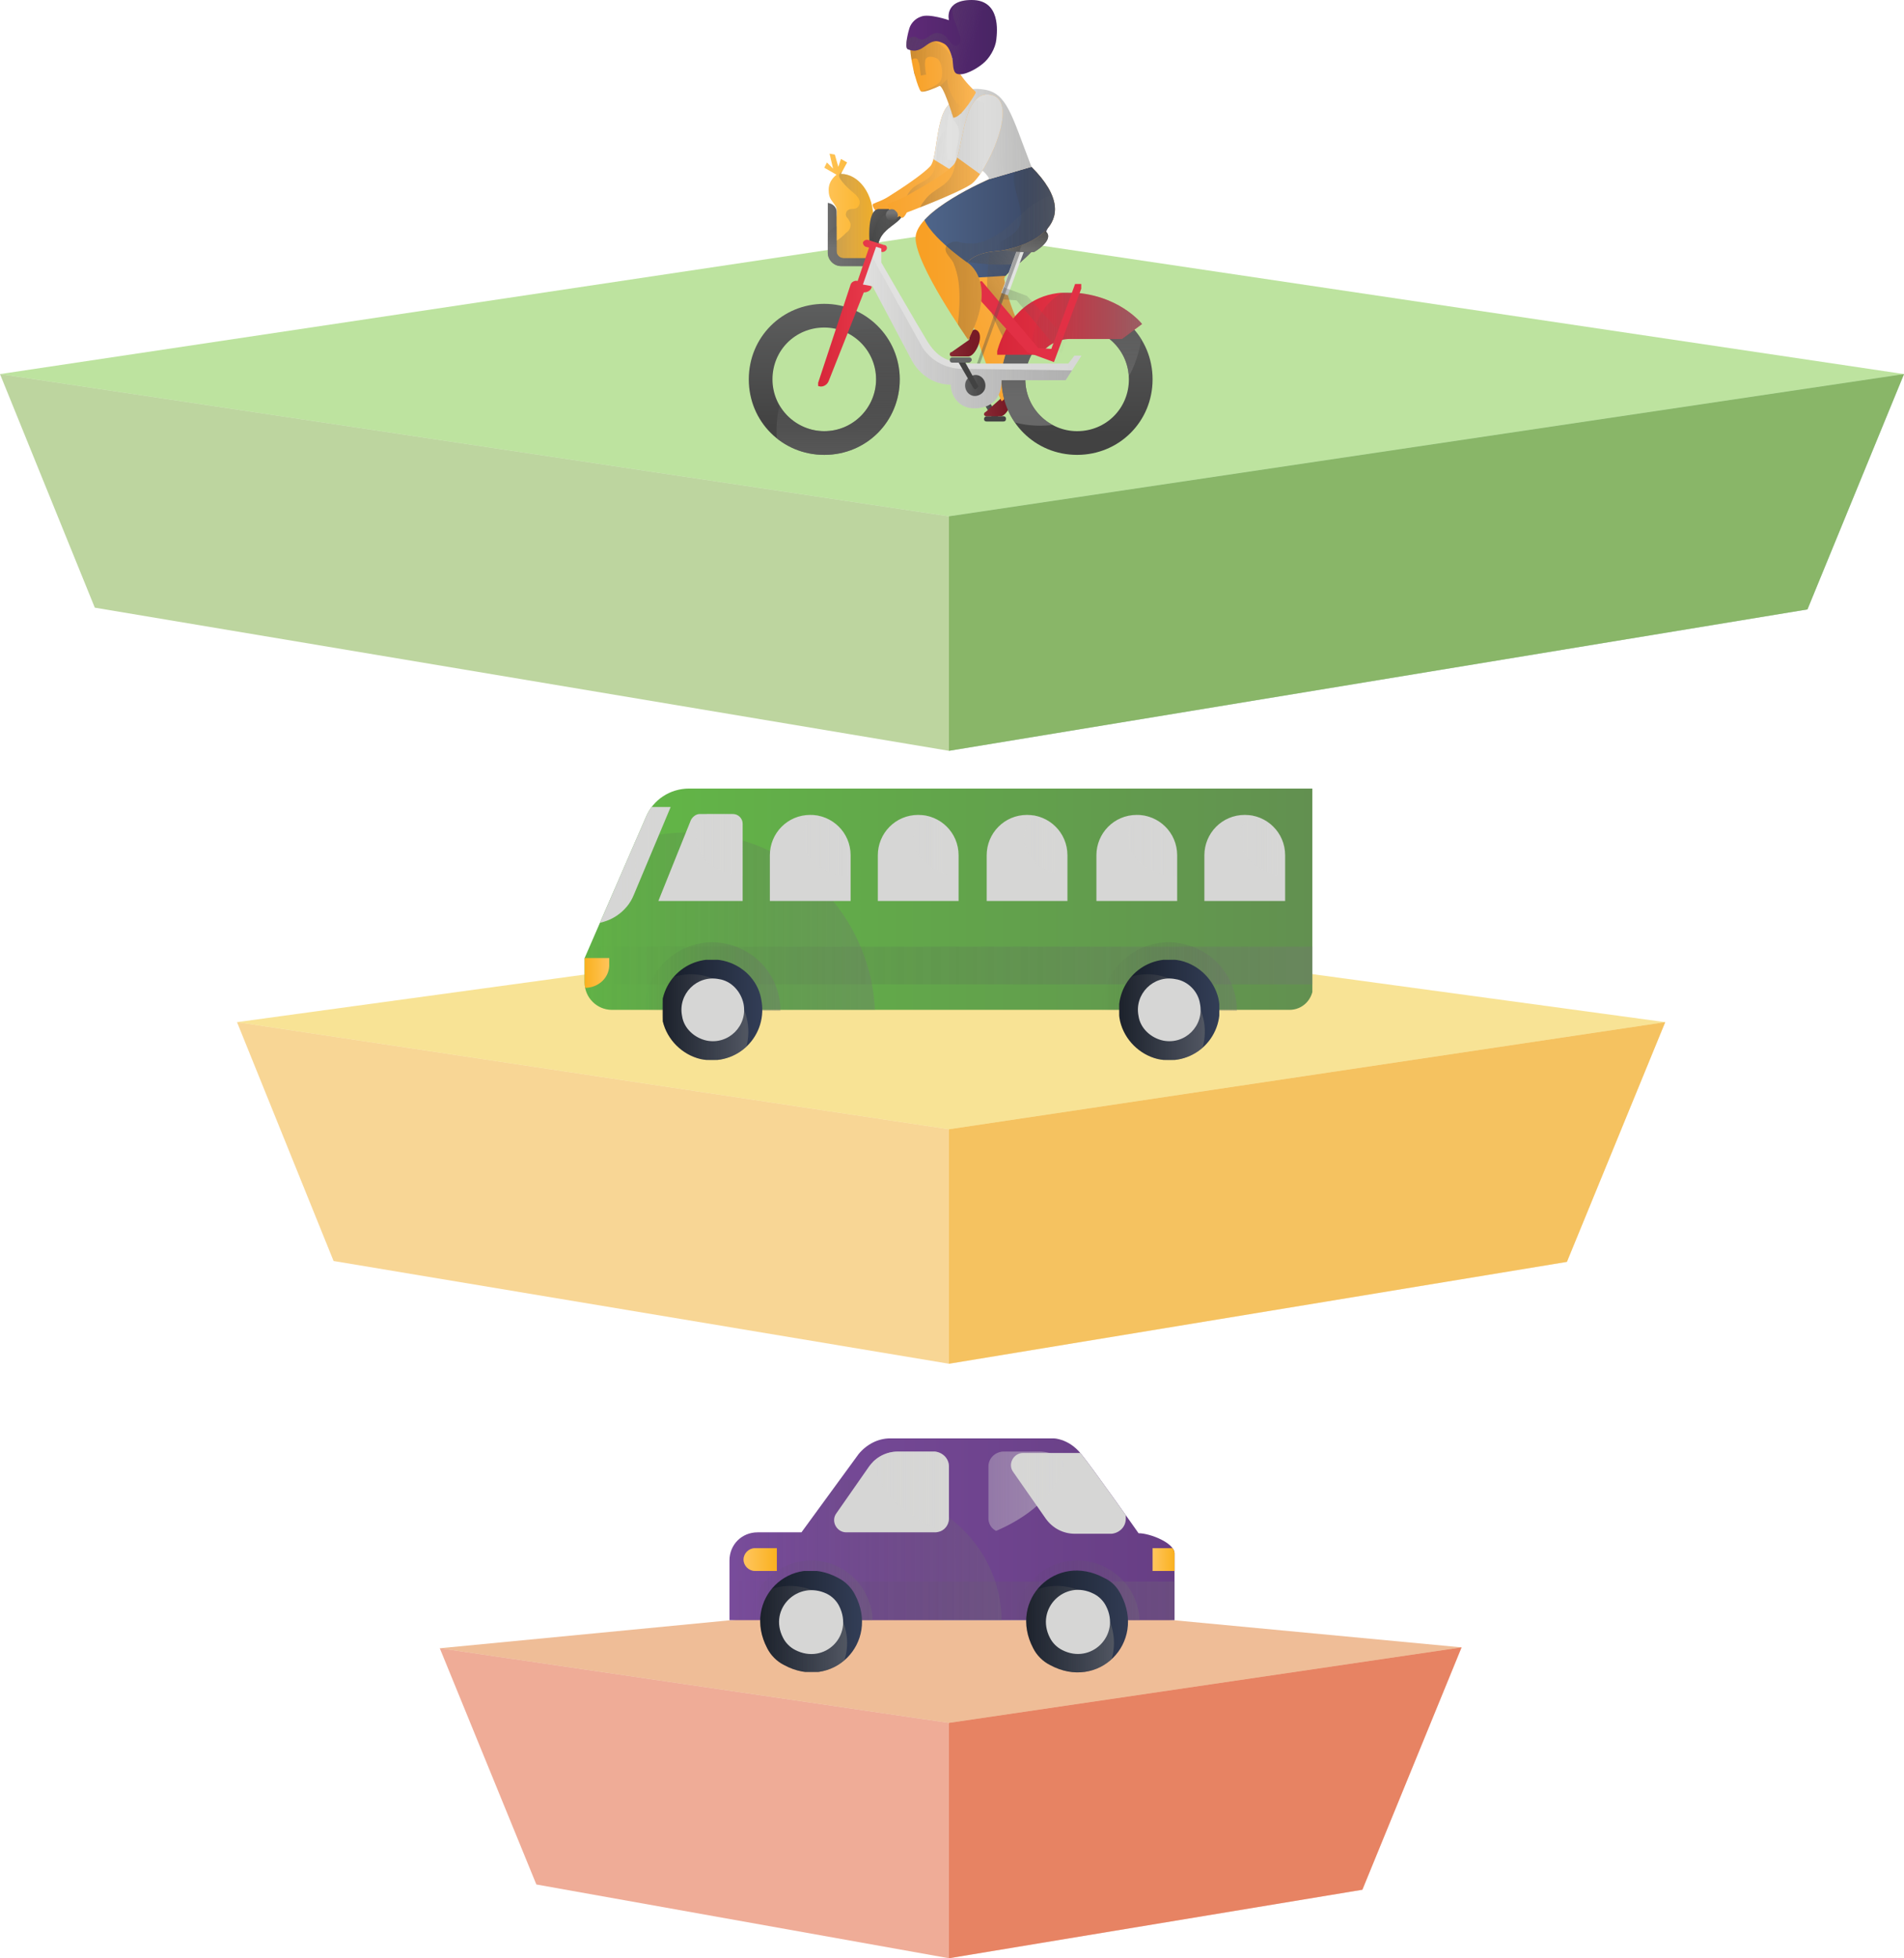 <svg enable-background="new 0 0 216.9 223" viewBox="0 0 216.9 223" xmlns="http://www.w3.org/2000/svg" xmlns:xlink="http://www.w3.org/1999/xlink"><path d="m108.1 58.8 108.8-16.2-11 26.8-97.8 16.1z" fill="#006ea0" opacity=".3"/><path d="m108.1 58.8 108.8-16.2-11 26.8-97.8 16.1z" fill="#7dac41" opacity=".5"/><path d="m108.1 58.8 108.8-16.2-11 26.8-97.8 16.1z" fill="#7dac41" opacity=".5"/><path d="m108.1 58.8-108.1-16.2 10.8 26.6 97.3 16.3z" fill="#7dac41" opacity=".5"/><path d="m0 42.6 108.1-16.2 108.8 16.2-108.8 16.2z" fill="#7dc941" opacity=".5"/><path d="m108.1 128.6 81.6-12.2-11.2 27.3-70.4 11.6z" fill="#f2af2d" opacity=".5"/><path d="m108.1 128.6 81.6-12.2-11.2 27.3-70.4 11.6z" fill="#f2af2d" opacity=".5"/><path d="m108.1 128.6-81.1-12.2 11 27.2 70.1 11.7z" fill="#f2af2d" opacity=".5"/><path d="m27 116.4 81.1-11.1 81.6 11.1-81.6 12.2z" fill="#f2c82d" opacity=".5"/><path d="m108.1 196.2 58.4-8.6-11.3 27.6-47.1 7.8z" fill="#e15b31" opacity=".5"/><path d="m108.1 196.2 58.4-8.6-11.3 27.6-47.1 7.8z" fill="#e15b31" opacity=".5"/><path d="m108.1 196.2-58-8.5 11 26.9 47 8.4z" fill="#e15b31" opacity=".5"/><path d="m50.1 187.7 58.1-5.6 58.3 5.5-58.4 8.6z" fill="#e17d31" opacity=".5"/><clipPath id="a"><path d="m146.9 115h-77.2c-1.7 0-3.1-1.4-3.1-3.1v-2.8l7-16.1c.8-1.9 2.7-3.2 4.9-3.2h71.1v22.4c0 1.6-1.2 2.8-2.7 2.8z"/></clipPath><linearGradient id="b" gradientUnits="userSpaceOnUse" x1="66.646" x2="149.568" y1="102.314" y2="102.314"><stop offset="0" stop-color="#62b946"/><stop offset="1" stop-color="#629050"/></linearGradient><linearGradient id="c"><stop offset="0" stop-color="#424242" stop-opacity="0"/><stop offset="1" stop-color="#747474"/></linearGradient><linearGradient id="d" gradientUnits="userSpaceOnUse" x1="66.646" x2="149.565" xlink:href="#c" y1="109.994" y2="109.994"/><linearGradient id="e" gradientUnits="userSpaceOnUse" x1="57.174" x2="99.744" xlink:href="#c" y1="105.435" y2="105.435"/><linearGradient id="f"><stop offset="0" stop-color="#fab11f"/><stop offset="1" stop-color="#ffc55d"/></linearGradient><linearGradient id="g" gradientUnits="userSpaceOnUse" x1="66.646" x2="69.489" xlink:href="#f" y1="110.833" y2="110.833"/><clipPath id="h"><path d="m67.2 105.2 5.6-13.3h3.6l-4.2 10c-.8 2-2.8 3.3-5 3.3z"/></clipPath><linearGradient id="i"><stop offset="0" stop-color="#d6d6d5"/><stop offset="1" stop-color="#d6d6d5" stop-opacity="0"/></linearGradient><linearGradient id="j" gradientUnits="userSpaceOnUse" x1="69.28" x2="76.788" xlink:href="#i" y1="98.149" y2="98.149"/><clipPath id="k"><path d="m84.6 102.6h-9.6l3.7-9.2c.2-.4.6-.7 1-.7h3.8c.6 0 1.1.5 1.1 1.1zm12.3 0v-5.2c0-2.6-2.1-4.6-4.6-4.6-2.6 0-4.6 2.1-4.6 4.6v5.2zm12.3 0v-5.2c0-2.6-2.1-4.6-4.6-4.6-2.6 0-4.6 2.1-4.6 4.6v5.2zm12.4 0v-5.2c0-2.6-2.1-4.6-4.6-4.6-2.6 0-4.6 2.1-4.6 4.6v5.2z"/></clipPath><linearGradient id="l" gradientUnits="userSpaceOnUse" x1="79.27" x2="85.01" xlink:href="#i" y1="95.444" y2="95.444"/><linearGradient id="m" gradientUnits="userSpaceOnUse" x1="91.38" x2="97.12" xlink:href="#i" y1="95.444" y2="95.444"/><linearGradient id="n" gradientUnits="userSpaceOnUse" x1="104.135" x2="109.607" xlink:href="#i" y1="95.444" y2="95.444"/><linearGradient id="o" gradientUnits="userSpaceOnUse" x1="116.671" x2="122.142" xlink:href="#i" y1="95.444" y2="95.444"/><clipPath id="p"><path d="m134.1 102.6v-5.2c0-2.6-2.1-4.6-4.6-4.6-2.6 0-4.6 2.1-4.6 4.6v5.2zm12.3 0v-5.2c0-2.6-2.1-4.6-4.6-4.6-2.6 0-4.6 2.1-4.6 4.6v5.2z"/></clipPath><linearGradient id="q" gradientUnits="userSpaceOnUse" x1="116.412" x2="122.152" xlink:href="#i" y1="95.444" y2="95.444"/><linearGradient id="r" gradientUnits="userSpaceOnUse" x1="128.522" x2="134.262" xlink:href="#i" y1="95.444" y2="95.444"/><linearGradient id="s" gradientUnits="userSpaceOnUse" x1="141.278" x2="146.75" xlink:href="#i" y1="95.444" y2="95.444"/><linearGradient id="t" gradientUnits="userSpaceOnUse" x1="73.408" x2="88.941" xlink:href="#c" y1="111.237" y2="111.237"/><linearGradient id="u" gradientUnits="userSpaceOnUse" x1="125.416" x2="140.95" xlink:href="#c" y1="111.237" y2="111.237"/><clipPath id="v"><path d="m86.7 113.7c.9 4.2-2.7 7.8-6.9 6.9-2.1-.5-3.8-2.2-4.3-4.3-.9-4.2 2.7-7.8 6.9-6.9 2.2.5 3.9 2.2 4.3 4.3z"/></clipPath><linearGradient id="w"><stop offset="0" stop-color="#151b26"/><stop offset="1" stop-color="#333e57"/></linearGradient><linearGradient id="x" gradientUnits="userSpaceOnUse" x1="75.454" x2="86.894" xlink:href="#w" y1="115.013" y2="115.013"/><linearGradient id="y" gradientUnits="userSpaceOnUse" x1="72.317" x2="85.251" xlink:href="#c" y1="117.403" y2="117.403"/><clipPath id="z"><path d="m138.8 113.7c.9 4.2-2.7 7.8-6.9 6.9-2.1-.5-3.8-2.2-4.3-4.3-.9-4.2 2.7-7.8 6.9-6.9 2.1.5 3.8 2.2 4.3 4.3z"/></clipPath><linearGradient id="A" gradientUnits="userSpaceOnUse" x1="127.463" x2="138.903" xlink:href="#w" y1="115.013" y2="115.013"/><linearGradient id="B" gradientUnits="userSpaceOnUse" x1="124.326" x2="137.26" xlink:href="#c" y1="117.403" y2="117.403"/><clipPath id="C"><path d="m129.7 174.6s-5.2-7.4-6.6-9.1-3.1-1.7-3.1-1.7h-9.3-9.3c-1.4 0-2.7.7-3.6 1.8l-6.5 8.9h-5c-1.8 0-3.2 1.4-3.2 3.2v6.8h50.7v-7.6c0-1.2-2.8-2.3-4.1-2.3z"/></clipPath><linearGradient id="D" gradientUnits="userSpaceOnUse" x1="83.052" x2="133.801" y1="174.101" y2="174.101"><stop offset="0" stop-color="#794c9c"/><stop offset="1" stop-color="#673e84"/></linearGradient><linearGradient id="E" gradientUnits="userSpaceOnUse" x1="83.052" x2="133.801" xlink:href="#c" y1="182.403" y2="182.403"/><linearGradient id="F" gradientUnits="userSpaceOnUse" x1="81.64" x2="114.052" xlink:href="#c" y1="176.515" y2="176.515"/><clipPath id="G"><path d="m108.1 167v5.9c0 .9-.7 1.6-1.6 1.6h-10.1c-1.1 0-1.8-1.3-1.1-2.2l3.7-5.3c.8-1.1 2-1.7 3.3-1.7h4.2c.9.1 1.6.8 1.6 1.7z"/></clipPath><linearGradient id="H" gradientTransform="matrix(-.707 .707 -.707 -.707 3580.607 -53.391)" gradientUnits="userSpaceOnUse" x1="2617.33" x2="2594.902" xlink:href="#i" y1="2306.027" y2="2283.599"/><clipPath id="I"><path d="m112.6 167v5.9c0 .9.7 1.6 1.6 1.6h10.1c1.1 0 1.8-1.3 1.1-2.2l-3.7-5.3c-.8-1.1-2-1.7-3.3-1.7h-4.2c-.9.1-1.6.8-1.6 1.7z"/></clipPath><linearGradient id="J" gradientTransform="matrix(.707 .707 .707 -.707 1272.114 -53.391)" gradientUnits="userSpaceOnUse" x1="-658.047" x2="-680.475" xlink:href="#i" y1="-969.35" y2="-991.778"/><linearGradient id="K"><stop offset="0" stop-color="#ffc55d"/><stop offset="1" stop-color="#fab11f"/></linearGradient><linearGradient id="L" gradientUnits="userSpaceOnUse" x1="131.34" x2="133.801" xlink:href="#K" y1="177.632" y2="177.632"/><linearGradient id="M" gradientUnits="userSpaceOnUse" x1="85.36" x2="99.444" xlink:href="#c" y1="181.172" y2="181.172"/><linearGradient id="N" gradientUnits="userSpaceOnUse" x1="115.728" x2="129.811" xlink:href="#c" y1="181.172" y2="181.172"/><clipPath id="O"><path d="m97.4 181.6c2.9 5.5-2.6 11-8.1 8-.8-.4-1.5-1.1-1.9-1.9-2.9-5.5 2.6-11 8.1-8 .8.4 1.5 1.1 1.9 1.9z"/></clipPath><linearGradient id="P" gradientUnits="userSpaceOnUse" x1="86.614" x2="98.189" xlink:href="#w" y1="184.681" y2="184.681"/><linearGradient id="Q" gradientUnits="userSpaceOnUse" x1="83.441" x2="96.527" xlink:href="#c" y1="187.091" y2="187.091"/><clipPath id="R"><path d="m127.7 181.6c2.9 5.5-2.6 11-8.1 8-.8-.4-1.5-1.1-1.9-1.9-2.9-5.5 2.6-11 8.1-8 .9.4 1.5 1.1 1.9 1.9z"/></clipPath><linearGradient id="S" gradientUnits="userSpaceOnUse" x1="116.193" x2="129.345" xlink:href="#w" y1="184.681" y2="184.681"/><linearGradient id="T" gradientUnits="userSpaceOnUse" x1="113.808" x2="126.894" xlink:href="#c" y1="187.091" y2="187.091"/><linearGradient id="U" gradientUnits="userSpaceOnUse" x1="84.733" x2="88.496" xlink:href="#K" y1="177.632" y2="177.632"/><clipPath id="V"><path d="m109.5 11.5c-3.1-.5-2.5 6.2-3.5 7.4-.8.9-3.2 2.5-4.8 3.5-.8.5-1.3.6-1.7.8s.7 1.4.8 1.4c.2 0 .5-.2.5-.2s.1.2.2.2c.2 0 .4-.5.4-.5s4.9-2.1 6.5-3.2c1.4-1.2 4.6-8.9 1.6-9.4z"/></clipPath><linearGradient id="W"><stop offset="0" stop-color="#f8a025"/><stop offset="1" stop-color="#fab758"/></linearGradient><linearGradient id="X" gradientTransform="matrix(.998 -.065 .065 .998 3900.629 21.392)" gradientUnits="userSpaceOnUse" x1="-3794.645" x2="-3781.173" xlink:href="#W" y1="-248.62" y2="-248.62"/><linearGradient id="Y"><stop offset="0" stop-color="#d6d6d5"/><stop offset="1" stop-color="#e3e3e2"/></linearGradient><linearGradient id="Z" gradientTransform="matrix(-.999 .044 .044 .999 4981.663 -18.521)" gradientUnits="userSpaceOnUse" x1="4866.025" x2="4873.411" xlink:href="#Y" y1="-179.776" y2="-179.776"/><linearGradient id="aa"><stop offset="0" stop-color="#747474" stop-opacity="0"/><stop offset="1" stop-color="#424242"/></linearGradient><linearGradient id="ab" gradientTransform="matrix(.814 .064 -.109 .92 4017.948 113.538)" gradientUnits="userSpaceOnUse" x1="-4773.405" x2="-4780.889" xlink:href="#aa" y1="226.724" y2="227.241"/><linearGradient id="ac"><stop offset="0" stop-color="#424242"/><stop offset="1" stop-color="#646565"/></linearGradient><linearGradient id="ad" gradientTransform="matrix(-.541 .267 .275 .558 853.17 1121.883)" gradientUnits="userSpaceOnUse" x1="311.958" x2="314.428" xlink:href="#ac" y1="-2078.082" y2="-2078.402"/><linearGradient id="ae" gradientTransform="matrix(-.001 -.604 -.34 0 1499.183 2625.201)" gradientUnits="userSpaceOnUse" x1="4271.292" x2="4274.432" xlink:href="#ac" y1="4065.57" y2="4064.244"/><linearGradient id="af"><stop offset="0" stop-color="#8d2d37"/><stop offset="1" stop-color="#781a26"/></linearGradient><linearGradient id="ag" gradientTransform="matrix(1 -.021 .021 1 3923.839 -7.894)" gradientUnits="userSpaceOnUse" x1="-3811.995" x2="-3808.743" xlink:href="#af" y1="-25.922" y2="-25.922"/><clipPath id="ah"><path d="m117.5 19-4.8 1.4s-.6 3.9-2.5 9.1c-1.6 4.3 3.9 16.2 3.9 16.2 2.6-1.9 3-6.2 1.7-9.3-1.1-2.7-1.1-3.3-1.4-4.6-.3-1.1 9.8-5.6 3.1-12.8z"/></clipPath><linearGradient id="ai" gradientTransform="matrix(.953 -.15 .296 .649 3795.695 310.853)" gradientUnits="userSpaceOnUse" x1="-3490.449" x2="-3471.689" xlink:href="#W" y1="-1224.699" y2="-1224.699"/><linearGradient id="aj"><stop offset="0" stop-color="#36415d"/><stop offset="1" stop-color="#4f668b"/></linearGradient><linearGradient id="ak" gradientTransform="matrix(-1 0 0 1 5005.298 0)" gradientUnits="userSpaceOnUse" x1="4884.162" x2="4898.048" xlink:href="#aj" y1="27.527" y2="27.527"/><linearGradient id="al"><stop offset="0" stop-color="#747474"/><stop offset=".892" stop-color="#2b2b2b" stop-opacity="0"/></linearGradient><linearGradient id="am" gradientTransform="matrix(-.968 -.253 -.253 .968 5135.702 125.783)" gradientUnits="userSpaceOnUse" x1="4877.417" x2="4889.205" xlink:href="#al" y1="1173.718" y2="1173.718"/><linearGradient id="an"><stop offset="0" stop-color="#424242"/><stop offset="1" stop-color="#747474" stop-opacity="0"/></linearGradient><linearGradient id="ao" gradientTransform="matrix(.949 -.551 .569 .84 3636.734 370.374)" gradientUnits="userSpaceOnUse" x1="-2494.166" x2="-2483.062" xlink:href="#an" y1="-2035.582" y2="-2035.582"/><clipPath id="ap"><path d="m94.2 18.5.7.7-.4-1.7.6.1.4 1.4.3-.9.7.4-.7 1.3c1.9 0 3.8 2.1 3.7 5.5-.2 3.5-.1 3.9-1 4.3-.8.4-2.7.4-3.2-.5-.9-1.5.4-4.9-.1-5.6-.4-.7-.8-.8-.8-1.9s.9-1.7.9-1.7l-1.4-.8z"/></clipPath><linearGradient id="aq" gradientTransform="matrix(-1 0 0 1 5005.298 0)" gradientUnits="userSpaceOnUse" x1="4905.229" x2="4911.823" xlink:href="#f" y1="23.403" y2="23.403"/><linearGradient id="ar" gradientTransform="matrix(-1 0 0 1 5005.298 0)" gradientUnits="userSpaceOnUse" x1="4903.966" x2="4910.933" xlink:href="#aa" y1="24.863" y2="24.863"/><clipPath id="as"><path d="m95.3 24.1v4.5c0 .5.4.8.8.8h2.9v.9h-3.2c-.8 0-1.5-.7-1.5-1.5v-5.7c.6.1 1 .5 1 1z"/></clipPath><linearGradient id="at"><stop offset="0" stop-color="#424242"/><stop offset="1" stop-color="#747474"/></linearGradient><linearGradient id="au" gradientTransform="matrix(-1 -.002 -.002 1 6629.377 -858.616)" gradientUnits="userSpaceOnUse" x1="6528.804" x2="6534.164" xlink:href="#at" y1="895.46" y2="895.46"/><linearGradient id="av"><stop offset="0" stop-color="#747474"/><stop offset="1" stop-color="#424242" stop-opacity="0"/></linearGradient><linearGradient id="aw" gradientTransform="matrix(-1 -.002 -.002 1 6629.377 -858.616)" gradientUnits="userSpaceOnUse" x1="6531.356" x2="6531.356" xlink:href="#av" y1="899.892" y2="893.879"/><clipPath id="ax"><path d="m122.7 51.8c4.8 0 8.6-3.8 8.6-8.6s-3.8-8.6-8.6-8.6-8.6 3.8-8.6 8.6 3.8 8.6 8.6 8.6zm0-2.7c-3.2 0-5.9-2.6-5.9-5.9 0-3.2 2.6-5.9 5.9-5.9 3.2 0 5.9 2.6 5.9 5.9s-2.6 5.9-5.9 5.9z"/></clipPath><linearGradient id="ay" gradientTransform="matrix(1 .002 .002 -1 7282.779 6567.826)" gradientUnits="userSpaceOnUse" x1="-7169.835" x2="-7169.835" y1="6523.538" y2="6504.2"><stop offset="0" stop-color="#646565"/><stop offset="1" stop-color="#424242"/></linearGradient><linearGradient id="az" gradientTransform="matrix(-1 -.002 -.002 1 6629.377 -858.616)" gradientUnits="userSpaceOnUse" x1="6509.512" x2="6509.512" xlink:href="#av" y1="916.881" y2="893.666"/><clipPath id="aA"><path d="m93.9 34.6c-4.8 0-8.6 3.8-8.6 8.6s3.8 8.6 8.6 8.6 8.6-3.8 8.6-8.6-3.9-8.6-8.6-8.6zm0 2.7c3.2 0 5.9 2.6 5.9 5.9 0 3.2-2.6 5.9-5.9 5.9-3.2 0-5.9-2.6-5.9-5.9s2.6-5.9 5.9-5.9z"/></clipPath><linearGradient id="aB" gradientTransform="matrix(-1 -.002 -.002 1 6629.377 -858.616)" gradientUnits="userSpaceOnUse" x1="6533.967" x2="6533.967" xlink:href="#ac" y1="920.219" y2="902.936"/><linearGradient id="aC" gradientTransform="matrix(-1 -.002 -.002 1 6629.377 -858.616)" gradientUnits="userSpaceOnUse" x1="6527.965" x2="6527.965" xlink:href="#av" y1="929.083" y2="905.867"/><clipPath id="aD"><path d="m130.1 36.9-2.3 1.7h-5.9c-1.4 0-2.6.7-3.4 1.8h-5s1.3-7.1 8.2-7.1c5.7.1 8.4 3.6 8.4 3.6z"/></clipPath><linearGradient id="aE"><stop offset="0" stop-color="#ed4051"/><stop offset="1" stop-color="#d62538"/></linearGradient><linearGradient id="aF" gradientTransform="matrix(-1 -.002 -.002 1 6629.377 -858.616)" gradientUnits="userSpaceOnUse" x1="6497.571" x2="6514.4" xlink:href="#aE" y1="905.511" y2="905.511"/><linearGradient id="aG" gradientTransform="matrix(-1 -.002 -.002 1 6629.377 -858.616)" gradientUnits="userSpaceOnUse" x1="6495.494" x2="6510.548" xlink:href="#av" y1="908.19" y2="908.19"/><clipPath id="aH"><path d="m99.1 28.2.9.2c0-2.7 3-2.7 3-4.6 0 0-1.4 0-2.9 0-1.5.1-1 4.4-1 4.4z"/></clipPath><linearGradient id="aI" gradientTransform="matrix(-1 -.002 -.002 1 6629.377 -858.616)" gradientUnits="userSpaceOnUse" x1="6524.585" x2="6529.404" xlink:href="#at" y1="896.309" y2="891.49"/><linearGradient id="aJ"><stop offset=".086" stop-color="#747474" stop-opacity="0"/><stop offset="1" stop-color="#434444"/></linearGradient><linearGradient id="aK" gradientTransform="matrix(-1 -.002 -.002 1 6629.377 -858.616)" gradientUnits="userSpaceOnUse" x1="6523.004" x2="6528.572" xlink:href="#aJ" y1="895.318" y2="895.318"/><clipPath id="aL"><path d="m101 28.4c-.1.2-.3.3-.5.3l-.6-.2-1.3 3.8.7.3v.1c-.1.4-.5.6-.9.6l-4 10.1c-.2.5-.8.8-1.3.5l3.8-11.5c.1-.3.5-.5.8-.4l1.3-3.8-.4-.1c-.2-.1-.3-.3-.3-.5.1-.2.3-.3.5-.3l1.9.6c.3 0 .4.3.3.5z"/></clipPath><linearGradient id="aM" gradientTransform="matrix(-1 -.002 -.002 1 6629.377 -858.616)" gradientUnits="userSpaceOnUse" x1="6526.581" x2="6534.833" xlink:href="#aE" y1="903.944" y2="903.944"/><linearGradient id="aN" gradientTransform="matrix(-.236 -.076 -.307 .952 7493.676 -650.981)" gradientUnits="userSpaceOnUse" x1="27461.871" x2="27471.674" xlink:href="#av" y1="2926.979" y2="2926.979"/><clipPath id="aO"><path d="m106.6 34.2h14.3v.8h-14.3z" transform="matrix(.343 -.939 .939 .343 42.143 129.555)"/></clipPath><linearGradient id="aP" gradientTransform="matrix(-.271 .302 -.276 .945 7678.975 -638.746)" gradientUnits="userSpaceOnUse" x1="40288.859" x2="40300.238" xlink:href="#aJ" y1="-12155.218" y2="-12155.218"/><clipPath id="aQ"><path d="m122.3 41.9.9-1.4-6.2-6.8-3-1.1-3.3 8.9h.9l2.7-7.4 1.5.1z"/></clipPath><linearGradient id="aR" gradientTransform="matrix(-1.006 .039 .005 1.045 6605.798 -1022.549)" gradientUnits="userSpaceOnUse" x1="6448.245" x2="6459.621" xlink:href="#aJ" y1="775.254" y2="775.254"/><clipPath id="aS"><path d="m119.2 26.4c.9 1-1.4 2.3-1.4 2.3s-5.4.2-5.1-1.3 2.1-.8 3.2-.8c1.2-.1 2.3-1.3 3.3-.2z"/></clipPath><linearGradient id="aT" gradientTransform="matrix(-1 -.002 -.002 1 6629.377 -858.616)" gradientUnits="userSpaceOnUse" x1="6507.133" x2="6515.654" xlink:href="#at" y1="895.698" y2="895.698"/><linearGradient id="aU" gradientTransform="matrix(-1 -.002 -.002 1 6629.377 -858.616)" gradientUnits="userSpaceOnUse" x1="6509.307" x2="6509.307" xlink:href="#av" y1="900.132" y2="894.923"/><clipPath id="aV"><path d="m99.4 32.6 4.5 8.5c.9 1.6 2.5 2.7 4.4 2.7 0 1.1.8 2.7 2.7 2.7 1.8 0 3.1-1 3.1-3.2h7.3l1.8-2.8h-.8l-.7.9s-8.1 0-10.9 0c-2.9 0-4.1-.8-5.2-2.6s-5.2-8.9-5.2-8.9v-1.6l-.6-.2-1.5 4.3z"/></clipPath><linearGradient id="aW" gradientTransform="matrix(-1 -.002 -.002 1 6629.377 -858.616)" gradientUnits="userSpaceOnUse" x1="6504.754" x2="6530.421" y1="905.519" y2="905.519"><stop offset="0" stop-color="#d7d7d7"/><stop offset="1" stop-color="#e3e3e2"/></linearGradient><linearGradient id="aX" gradientTransform="matrix(-1 -.002 -.002 1 6629.377 -858.616)" gradientUnits="userSpaceOnUse" x1="6515.694" x2="6518.074" xlink:href="#ac" y1="912.32" y2="912.32"/><linearGradient id="aY" gradientTransform="matrix(-1 -.002 -.002 1 6629.377 -858.616)" gradientUnits="userSpaceOnUse" x1="6504.383" x2="6530.263" xlink:href="#av" y1="906.372" y2="906.372"/><linearGradient id="aZ" gradientTransform="matrix(.541 -.267 -.275 -.558 8330.646 141.324)" gradientUnits="userSpaceOnUse" x1="-12146.977" x2="-12144.741" xlink:href="#ac" y1="5982.35" y2="5982.06"/><linearGradient id="a0" gradientTransform="matrix(.001 .604 .34 -0 7684.631 -1361.995)" gradientUnits="userSpaceOnUse" x1="2312.06" x2="2315.199" xlink:href="#ac" y1="-22256.66" y2="-22257.986"/><linearGradient id="a1" gradientTransform="matrix(1 -.021 .021 1 3923.839 -7.894)" gradientUnits="userSpaceOnUse" x1="-3815.753" x2="-3812.332" xlink:href="#af" y1="-32.742" y2="-32.742"/><clipPath id="a2"><path d="m112.7 20.4s-8.4 3.6-8.4 6.7 6 11.6 6 11.6c3.5-6.7-.1-8.8-.1-8.8s.7-1.1 3.3-1.3 10.9-2.7 4-9.6z"/></clipPath><linearGradient id="a3" gradientTransform="matrix(1.004 -.015 .027 1.008 3915.499 -17.161)" gradientUnits="userSpaceOnUse" x1="-3794.584" x2="-3775.341" xlink:href="#W" y1="-7.556" y2="-7.556"/><linearGradient id="a4" gradientTransform="matrix(-1 0 0 1 5005.298 0)" gradientUnits="userSpaceOnUse" x1="4883.616" x2="4900.25" xlink:href="#aj" y1="25.322" y2="25.322"/><linearGradient id="a5" gradientTransform="matrix(-1 0 0 1 5005.298 0)" gradientUnits="userSpaceOnUse" x1="4882.398" x2="4892.921" xlink:href="#al" y1="25.299" y2="25.299"/><linearGradient id="a6" gradientTransform="matrix(1 -.021 .021 1 3923.839 -7.894)" gradientUnits="userSpaceOnUse" x1="-3815.976" x2="-3800.69" xlink:href="#an" y1="-40.729" y2="-40.729"/><clipPath id="a7"><path d="m117.5 19c-2.3-6-2.8-8.4-5.4-8.8-4.1-.7-4.5 3.3-4.2 8 4.1.2 4.8 2.2 4.8 2.2z"/></clipPath><linearGradient id="a8" gradientTransform="matrix(-1.004 -.001 .001 1 5006.167 .492)" gradientUnits="userSpaceOnUse" x1="4868.3" x2="4879.38" xlink:href="#Y" y1="18.503" y2="18.503"/><linearGradient id="a9" gradientTransform="matrix(1 -.021 .021 1 3923.839 -7.894)" gradientUnits="userSpaceOnUse" x1="-3815.429" x2="-3802.468" xlink:href="#c" y1="-56.235" y2="-56.235"/><clipPath id="ba"><path d="m112.9 10.8c-3.4-.7-3.1 6.8-4.3 8-.9 1-3.7 2.6-5.5 3.6-1 .5-1.5.6-1.9.8s.7 1.6.8 1.6c.2 0 .5-.2.5-.2s.1.2.3.2.5-.6.5-.6 5.6-2.1 7.3-3.2 5.7-9.5 2.3-10.2z"/></clipPath><linearGradient id="bb" gradientTransform="matrix(1 -.021 .021 1 3923.839 -7.894)" gradientUnits="userSpaceOnUse" x1="-3823.919" x2="-3808.617" xlink:href="#W" y1="-54.305" y2="-54.305"/><linearGradient id="bc" gradientTransform="matrix(-1 0 0 1 5005.298 0)" gradientUnits="userSpaceOnUse" x1="4889.324" x2="4896.609" xlink:href="#Y" y1="15.082" y2="15.082"/><linearGradient id="bd" gradientTransform="matrix(1 -.021 .021 1 3923.839 -7.894)" gradientUnits="userSpaceOnUse" x1="-3810.328" x2="-3818.851" xlink:href="#aa" y1="-53.667" y2="-53.846"/><clipPath id="be"><path d="m111.2 10.5s-1.6 2.9-2.6 2.9c0 0-1.2-3.9-1.6-3.6-.4.2-1.8.8-2.1.6-.3-.3-1.1-2.9-1.2-4.8-.1-1.2 4.3-2.1 4.6.3.4 2.5 2.9 4.6 2.9 4.6z"/></clipPath><linearGradient id="bf" gradientTransform="matrix(1.105 -.022 .024 1.102 3855.617 -60.292)" gradientUnits="userSpaceOnUse" x1="-3395.464" x2="-3387.895" xlink:href="#W" y1="-5.583" y2="-5.583"/><linearGradient id="bg" gradientTransform="matrix(1 -.021 .021 1 3923.839 -7.894)" gradientUnits="userSpaceOnUse" x1="-3819.82" x2="-3811.939" xlink:href="#an" y1="-62.582" y2="-62.582"/><linearGradient id="bh" gradientTransform="matrix(1 -.021 .021 1 3923.839 -7.894)" gradientUnits="userSpaceOnUse" x1="-3818.499" x2="-3812.768" xlink:href="#an" y1="-60.496" y2="-60.496"/><linearGradient id="bi" gradientTransform="matrix(1 -.021 .021 1 3923.839 -7.894)" gradientUnits="userSpaceOnUse" x1="-3822.01" x2="-3822.01" xlink:href="#at" y1="-46.762" y2="-48.077"/><clipPath id="bj"><path d="m110.7 0c3.3 0 2.9 3.6 2.8 4.5-.1 1-.8 2.2-1.6 2.8-.6.5-2.1 1.4-2.9 1.1-.5-.2-.4-1.2-.5-1.7-.2-.7-.4-1.5-1.1-1.8-1.8-.9-2.1 1.5-4 .7-.4-.2.1-2.1.2-2.4.2-.6.7-1.1 1.3-1.3.9-.4 3.2.4 3.2.4s-.6-2.3 2.6-2.3z"/></clipPath><linearGradient id="bk" gradientTransform="matrix(-1 0 0 1 5005.298 0)" gradientUnits="userSpaceOnUse" x1="4891.417" x2="4902.502" y1="3.836" y2="3.836"><stop offset="0" stop-color="#472463"/><stop offset="1" stop-color="#602a78"/></linearGradient><linearGradient id="bl" gradientTransform="matrix(-.962 -.275 -.275 .962 5126.719 139.495)" gradientUnits="userSpaceOnUse" x1="4857.016" x2="4867.561" xlink:href="#aa" y1="1247.535" y2="1247.535"/><path clip-path="url(#a)" d="m66.6 89.5h82.9v25.6h-82.9z" fill="url(#b)"/><path clip-path="url(#a)" d="m66.6 107.8h82.9v4.3h-82.9z" fill="url(#d)" opacity=".35"/><path clip-path="url(#a)" d="m99.7 116.1c0-11.8-9.5-21.3-21.3-21.3s-21.3 9.5-21.3 21.3z" fill="url(#e)" opacity=".3"/><path clip-path="url(#a)" d="m66.6 112.5v-3.4h2.8v.6c.1 1.6-1.2 2.8-2.8 2.8z" fill="url(#g)"/><g clip-path="url(#a)"><path clip-path="url(#h)" d="m72.8 91.9h4.4l-6.6 18h-4.4z" fill="#d6d6d5"/><path clip-path="url(#h)" d="m69.3 98.1c0 4.1 3.4 7.5 7.5 7.5v-15c-4.2 0-7.5 3.4-7.5 7.5z" fill="url(#j)" opacity=".5"/></g><g clip-path="url(#a)"><path clip-path="url(#k)" d="m121.9 103.3h-47.9l4.7-11.2h43.2z" fill="#d6d6d5"/><path clip-path="url(#k)" d="m79.3 95.4c0 2.4 2.6 4.4 5.7 4.4v-8.8c-3.2.1-5.7 2-5.7 4.4z" fill="url(#l)" opacity=".5"/><path clip-path="url(#k)" d="m91.4 95.4c0 2.4 2.6 4.4 5.7 4.4v-8.8c-3.2.1-5.7 2-5.7 4.4z" fill="url(#m)" opacity=".5"/><path clip-path="url(#k)" d="m104.1 95.4c0 2.4 2.4 4.4 5.5 4.4v-8.8c-3 .1-5.5 2-5.5 4.4z" fill="url(#n)" opacity=".5"/><path clip-path="url(#k)" d="m116.7 95.4c0 2.4 2.4 4.4 5.5 4.4v-8.8c-3.1.1-5.5 2-5.5 4.4z" fill="url(#o)" opacity=".5"/></g><g clip-path="url(#a)"><path clip-path="url(#p)" d="m159 103.3h-47.8l4.6-11.2h43.2z" fill="#d6d6d5"/><path clip-path="url(#p)" d="m116.4 95.4c0 2.4 2.6 4.4 5.7 4.4v-8.8c-3.1.1-5.7 2-5.7 4.4z" fill="url(#q)" opacity=".5"/><path clip-path="url(#p)" d="m128.5 95.4c0 2.4 2.6 4.4 5.7 4.4v-8.8c-3.1.1-5.7 2-5.7 4.4z" fill="url(#r)" opacity=".5"/><path clip-path="url(#p)" d="m141.3 95.4c0 2.4 2.4 4.4 5.5 4.4v-8.8c-3.1.1-5.5 2-5.5 4.4z" fill="url(#s)" opacity=".5"/></g><path d="m88.9 115.1h-15.5c0-4.3 3.5-7.8 7.8-7.8 4.3.1 7.7 3.5 7.7 7.8z" fill="url(#t)" opacity=".35"/><path d="m140.9 115.1h-15.5c0-4.3 3.5-7.8 7.8-7.8 4.3.1 7.7 3.5 7.7 7.8z" fill="url(#u)" opacity=".35"/><path clip-path="url(#v)" d="m75.5 109.3h11.4v11.4h-11.4z" fill="url(#x)"/><path clip-path="url(#v)" d="m85.1 118.9c1-4.7-3.1-8.8-7.8-7.8-2.4.5-4.3 2.4-4.8 4.8-1 4.7 3.1 8.8 7.8 7.8 2.3-.5 4.3-2.4 4.8-4.8z" fill="url(#y)" opacity=".5"/><path d="m84.7 114.3c.5 2.5-1.7 4.7-4.2 4.2-1.4-.3-2.6-1.4-2.8-2.8-.5-2.5 1.7-4.7 4.2-4.2 1.4.2 2.5 1.4 2.8 2.8z" fill="#d6d6d5"/><path clip-path="url(#z)" d="m127.5 109.3h11.4v11.4h-11.4z" fill="url(#A)"/><path clip-path="url(#z)" d="m137.1 118.9c1-4.7-3.1-8.8-7.8-7.8-2.4.5-4.3 2.4-4.8 4.8-1 4.7 3.1 8.8 7.8 7.8 2.4-.5 4.3-2.4 4.8-4.8z" fill="url(#B)" opacity=".5"/><path d="m136.7 114.3c.5 2.5-1.7 4.7-4.2 4.2-1.4-.3-2.6-1.4-2.8-2.8-.5-2.5 1.7-4.7 4.2-4.2 1.4.2 2.6 1.4 2.8 2.8z" fill="#d6d6d5"/><path clip-path="url(#C)" d="m107.5 163.8h13.7v20.8h-13.7z" fill="#d6d6d5"/><path clip-path="url(#C)" d="m83.1 163.5h50.7v21.2h-50.7z" fill="url(#D)"/><path clip-path="url(#C)" d="m83.1 180.1h50.7v4.6h-50.7z" fill="url(#E)" opacity=".25"/><path clip-path="url(#C)" d="m114.1 184.7c0-8.8-7.5-16.4-21.4-16.4-12.7 0-11 16.4-11 16.4z" fill="url(#F)" opacity=".25"/><g clip-path="url(#C)"><path clip-path="url(#G)" d="m92.4 164.4h15.7v11.2h-15.7z" fill="#d6d6d5"/><path clip-path="url(#G)" d="m104.7 173.1c7.3 4.4 19 4.4 26.3 0l-26.3-16.1c-7.2 4.5-7.2 11.7 0 16.1z" fill="url(#H)" opacity=".5"/></g><g clip-path="url(#C)"><path clip-path="url(#I)" d="m112.6 164.4h15.7v11.2h-15.7z" fill="#d6d6d5" transform="matrix(-1 0 0 -1 240.846 339.961)"/><path clip-path="url(#I)" d="m115.9 173.1c-7.3 4.4-19 4.4-26.3 0l26.3-16.1c7.3 4.5 7.3 11.7 0 16.1z" fill="url(#J)" opacity=".5"/></g><path clip-path="url(#C)" d="m131.3 176.3h2.5v2.6h-2.5z" fill="url(#L)"/><path clip-path="url(#C)" d="m99.4 184.7h-14c0-3.9 3.2-7 7-7s7 3.1 7 7z" fill="url(#M)" opacity=".25"/><path clip-path="url(#C)" d="m129.8 184.7h-14.1c0-3.9 3.2-7 7-7s7.1 3.1 7.1 7z" fill="url(#N)" opacity=".25"/><path clip-path="url(#O)" d="m86.6 178.9h11.6v11.5h-11.6z" fill="url(#P)"/><ellipse clip-path="url(#O)" cx="90" cy="187.1" fill="url(#Q)" opacity=".5" rx="6.5" ry="6.5"/><path d="m95.6 182.9c1.7 3.4-1.7 6.7-5 5-.6-.3-1.1-.8-1.4-1.4-1.7-3.3 1.7-6.6 5-5 .6.3 1.1.8 1.4 1.4z" fill="#d6d6d5"/><path clip-path="url(#R)" d="m116.2 178.1h13.2v13.1h-13.2z" fill="url(#S)"/><ellipse clip-path="url(#R)" cx="120.4" cy="187.1" fill="url(#T)" opacity=".5" rx="6.5" ry="6.5"/><path d="m126 182.9c1.7 3.3-1.7 6.7-5 5-.6-.3-1.1-.8-1.4-1.4-1.7-3.3 1.7-6.7 5-5 .6.3 1.1.8 1.4 1.4z" fill="#d6d6d5"/><path d="m88.5 178.9h-2.5c-.7 0-1.3-.6-1.3-1.3 0-.7.6-1.3 1.3-1.3h2.5z" fill="url(#U)"/><path clip-path="url(#V)" d="m99.2 25 12.5-.8-1.7-12.5-12.5.9z" fill="url(#X)"/><path clip-path="url(#V)" d="m109.2 19.9 3.3-8.5-5.5-.9-1.7 7z" fill="url(#Z)"/><path clip-path="url(#V)" d="m109.4 17.5c0-.1.1-.2.1-.4.3-.9.4-2.8-1.2-2.5-.6.1-1 .6-1.3 1.2-.2.6-.3 1.2-.3 1.8s-.1 1.2-.3 1.8c-.4 1-1.2 1.2-2 1.7-.7.4-1.3 1.3-1.3 2.1 0 .1 1.7-.5 1.8-.5.5-.2.9-.4 1.5-.6.9-.3 2.5-1.1 2.8-2.1.1-.8 0-1.8.2-2.5z" fill="url(#ab)" opacity=".3"/><path d="m113.2 47.9.6-.3-2.2-3.7c-.1-.1-.2-.2-.3-.1l-.1.1c-.1.1-.2.2-.1.3z" fill="url(#ad)"/><path d="m112.1 47.7c0 .2.1.3.3.3h1.9c.2 0 .3-.1.3-.3 0-.2-.1-.3-.3-.3h-1.9c-.2 0-.3.2-.3.3z" fill="url(#ae)"/><path d="m112.1 47.2c0 .1.1.2.3.2h1.6c.8 0 1.9-2.5 1-3.1-.8-.6-.9 1-.9 1l-1.8 1.6c-.2.1-.2.2-.2.3z" fill="url(#ag)"/><path clip-path="url(#ah)" d="m111.3 47.7 12.8-2-3.1-18.7-14.2 2.8z" fill="url(#ai)"/><g clip-path="url(#ah)"><path d="m121.1 23.7c-.1.2-3.1 7.5-3.1 7.5l-9.9.6-.9-8.6z" fill="url(#ak)"/></g><path clip-path="url(#ah)" d="m118.3 26.1c.5.2 1 .4 1.4.9.6.7.6 2.2-.3 2.6-.7.3-1.6.4-2.4.4-2.1.2-4.2.2-6.3-.1-1.7-.2-2.6-2.1-2.1-3.8.3-.9 3.1-.8 4-.8 1.6 0 3.2.1 4.8.5.1 0 .2 0 .3.1s.4.2.6.2z" fill="url(#am)" opacity=".75"/><path clip-path="url(#ah)" d="m118.1 24.2c-5.6-2-5.8 7.1-5.6 9.7s4.5 9.1 4.5 9.1 2.1-2.1 1.1-5.3c-1-3.1-2.9-3.1-3.1-4.4-.1-1.3 8.8-7 3.1-9.1z" fill="url(#ao)" opacity=".3"/><path clip-path="url(#ap)" d="m93.5 29.6h6.6v-12.4h-6.6z" fill="url(#aq)"/><path clip-path="url(#ap)" d="m97.3 19.1c-.4.1-1.5.3-1.7.8s1.4 1.9 1.8 2.2c.2.2.4.4.5.7s0 .6-.2.8-.5.2-.7.2-.5.1-.6.4 0 .5.2.7c.1.2.3.4.3.7 0 .4-.2.7-.5.9-.3.3-.7.7-1.1.9-.2.1-.4.1-.6.3-.3.3-.4.8-.3 1.3.2.7.6 1.3 1.2 1.7.6.3 1.2.4 1.9.3 1.4-.2 2.7-1.3 3.3-2.7.7-1.5.7-3.3.1-4.8-.2-.5-.6-1.2-.4-1.8.1-.6.4-1 .3-1.6-.1-1-1.3-1.3-2-1.4s-.9.2-1.5.4z" fill="url(#ar)" opacity=".3"/><g clip-path="url(#as)"><path d="m93.9 31h5.3v-7.9h-5.3z" fill="url(#au)"/></g><path clip-path="url(#as)" d="m94 27c-1.3 2.7 1.4 5.4 4.1 4.1.5-.3 1-.7 1.2-1.2 1.3-2.7-1.4-5.4-4.1-4.1-.5.2-.9.7-1.2 1.2z" fill="url(#aw)" opacity=".75"/><path clip-path="url(#ax)" d="m131.5 33.5h-17.6v19.4h17.6z" fill="url(#ay)"/><path clip-path="url(#ax)" d="m107.9 32.1c-4 10 5.4 19.5 15.4 15.4 2.7-1.1 4.8-3.2 5.9-5.9 4-10-5.4-19.5-15.4-15.4-2.7 1.1-4.9 3.2-5.9 5.9z" fill="url(#az)" opacity=".75"/><path clip-path="url(#aA)" d="m85.2 51.8h17.6l.1-17.3h-17.7z" fill="url(#aB)"/><path clip-path="url(#aA)" d="m89.4 44.3c-4 10 5.4 19.5 15.4 15.4 2.7-1.1 4.8-3.2 5.9-5.9 4-10-5.4-19.5-15.4-15.4-2.7 1.1-4.8 3.2-5.9 5.9z" fill="url(#aC)" opacity=".75"/><path clip-path="url(#aD)" d="m113.6 40.9h16.8l.1-7.5-16.9-.1z" fill="url(#aF)"/><path clip-path="url(#aD)" d="m118.3 36.3c-3.1 6.8 3.4 13.4 10.2 10.3 1.4-.6 2.6-1.8 3.2-3.2 3.1-6.8-3.4-13.4-10.2-10.3-1.4.6-2.6 1.8-3.2 3.2z" fill="url(#aG)" opacity=".75"/><path clip-path="url(#aH)" d="m98.7 28h4.6v-5h-4.6z" fill="url(#aI)"/><path clip-path="url(#aH)" d="m99.8 25.6c-1.2 2.5 1.3 5 3.8 3.8.5-.2.9-.7 1.2-1.2 1.2-2.5-1.3-5-3.8-3.8-.6.3-1 .7-1.2 1.2z" fill="url(#aK)"/><path clip-path="url(#aL)" d="m93.2 44.2 8.2.1.1-17.5h-8.3z" fill="url(#aM)"/><path clip-path="url(#aL)" d="m93.8 43.7 2.4.7 5.4-16.9-2.3-.8z" fill="url(#aN)" opacity=".75"/><path clip-path="url(#aO)" d="m116.1 28-4.8 13.3" fill="#e23045"/><path clip-path="url(#aO)" d="m113.7 27.8h3.1v5.7h-3.1z" fill="#e2e3e1" transform="matrix(-1 -.001 .001 -1 230.513 61.513)"/><path clip-path="url(#aO)" d="m114.6 36.2-1.3-.5 3.2-9 1.4.5z" fill="url(#aP)" opacity=".4"/><path clip-path="url(#aQ)" d="m110.9 31.9h12.4v9.9h-12.4z" fill="#e23045" transform="matrix(-1 -.001 .001 -1 234.032 73.949)"/><path clip-path="url(#aQ)" d="m119.5 44.3-8.2-2.9 3.2-9.1 8.2 3z" fill="url(#aR)" opacity=".4"/><path clip-path="url(#aS)" d="m112.4 28.8h8.5v-3h-8.5z" fill="url(#aT)"/><path clip-path="url(#aS)" d="m116.4 27.9c-1.1 2.3 1.2 4.6 3.5 3.5.5-.2.9-.6 1.1-1.1 1.1-2.3-1.2-4.6-3.5-3.5-.5.2-.9.6-1.1 1.1z" fill="url(#aU)" opacity=".75"/><path clip-path="url(#aV)" d="m97.6 46.9 25.6.1.1-19.7h-25.7z" fill="url(#aW)"/><g clip-path="url(#aV)"><path d="m110 43.5c-.3 1 .6 1.9 1.5 1.5.3-.1.6-.4.7-.7.3-1-.6-1.9-1.5-1.5-.3.1-.6.4-.7.7z" fill="url(#aX)"/></g><path clip-path="url(#aV)" d="m97.8 31.5 1.2-2.9 6.1 11c1 1.5 2.7 2.4 4.5 2.4l14.1.2v5.1l-16.7-.2z" fill="url(#aY)" opacity=".4"/><path d="m109.7 40.8-.6.3 1.8 3.1c.1.1.2.2.3.1l.1-.1c.1-.1.2-.2.1-.3z" fill="url(#aZ)"/><path d="m110.7 41c0-.2-.1-.3-.3-.3h-1.9c-.2 0-.3.1-.3.3 0 .2.1.3.3.3h1.9c.1 0 .3-.2.3-.3z" fill="url(#a0)"/><path d="m108.2 40.4c0 .1.1.2.3.2h1.8c.8 0 1.8-2.2 1.1-2.9-.8-.7-1 1-1 1l-2 1.4c-.2 0-.2.2-.2.3z" fill="url(#a1)"/><path clip-path="url(#a2)" d="m103.4 20.6 1.4 22.6 18.5-.3-1.1-24.4z" fill="url(#a3)"/><path clip-path="url(#a2)" d="m108.2 16c-1.1 0-1.9-.7-1.9-1 .3-1.4.7-4.9 1.3-4.7.3.1 3.4-.8 3.4-.8s-1.8 6.5-2.8 6.5z" fill="#cfd0d1"/><g clip-path="url(#a2)"><path d="m121.7 24-4.9 9.1-6.6-3.2s-5.1-3.5-5.1-5.7 13.2-6.7 13.2-6.7z" fill="url(#a4)"/></g><path clip-path="url(#a2)" d="m116.4 18.3c-.4.3-.7.7-.8 1.2-.3 1.1.1 2.2.4 3.3s.6 2.3 0 3.2c-.4.6-1 .9-1.6 1.3-.7.4-1.3 1-1.7 1.7s-.4 1.7 0 2.3c.4.5 1 .8 1.6 1.1 2.3.8 4.9.2 6.7-1.5 1.3-1.3 2.1-3.2 2-5.1 0-.4-.2-.9-.1-1.3 0-.4.1-.8 0-1.3-.2-1.1-.6-2.2-1.2-3.1-.5-.9-1.2-1.7-2.1-2.1s-2.1-.4-2.9.2c-.2.1-.2.1-.3.1z" fill="url(#a5)" opacity=".75"/><path clip-path="url(#a2)" d="m113.7 31.3c.1 0 .3-.1.4-.1 3.4-.4 9.9-2.2 8.7-6.9-.2-.9-.9-1.8-1.8-2-.9-.3-1.9.1-2.7.6-1.4.8-2.5 2.1-3.7 3.1-1.3 1-2.8 1.9-4.4 1.7-.4 0-.8-.1-1.2-.2-.4 0-.8.1-1.1.4-.6.7.4 1.4.7 2 .3.7.5 1.5.6 2.2.2 1.6.1 3.3-.1 5-.1.9-.3 1.8-.5 2.7 0 0 4.6-1.8 4.6-3.9 0-1.1.2-2.3-.3-3.3-.5-.8.1-1.2.8-1.3z" fill="url(#a6)" opacity=".3"/><path clip-path="url(#a7)" d="m106.9 21 11-.5-.2-12.3-10.9.4z" fill="url(#a8)"/><path clip-path="url(#a7)" d="m114.8 10.2c1.7 1.6 2 3.8 3.8 5.2.8.6 1.5.8 2.1 1.7.6.8.2 1.7-.3 2.4-.6 1-1.6 1.6-2.7 2-1 .4-2 .6-3.1.1s-2.2-.9-3.4-1.3c-.8-.3-1.8-.7-2.1-1.5-.4-.8-.2-1.6 0-2.5s.3-1.7-.3-2.4c-.5-.6-1-1.4-1-2.2.1-2.5 5-3.5 7-1.5z" fill="url(#a9)" opacity=".3"/><path clip-path="url(#ba)" d="m100.7 25.3 14-.3v-15.2l-15.3 1.6z" fill="url(#bb)"/><path clip-path="url(#ba)" d="m112.3 20.3 3.7-9.3-5.8-1.2-1.5 7.9z" fill="url(#bc)"/><path clip-path="url(#ba)" d="m112.5 16.6c.1-.2.1-.3.2-.5.4-1.1.6-2.3.2-3.3s-1.6-1.7-2.6-1.4c-2.1.5-1.8 3.1-1.6 4.9.2 1.2.3 2.6-.3 3.7-.7 1.3-2 1.5-2.9 2.6-.4.5-.8 1-.9 1.7v.7s4.9-2.3 6-3.1c.7-.5 1.4-1.4 1.3-2.4 0-1.1.3-2 .6-2.9z" fill="url(#bd)" opacity=".3"/><path clip-path="url(#be)" d="m104.1 4 5.6.9 1.1 7.9-6.7.1zm5.6 1-5.5-.9.1 8.9 6.5-.1z" fill="#6d6f71"/><path clip-path="url(#be)" d="m111.6 13.8h-8.3v-9.9l7.1 1.2z" fill="url(#bf)"/><path clip-path="url(#be)" d="m104.9 8.6.6-.1s-.2-1-.1-1.6.9-.5 1.4-.2.8 2.1.2 2.7-2 1-2 1l3.8 3.8 2.6-2.3c-1.5-1.8-2.5-6.5-5.1-7.2-2.4-.7-3.6 2.2-2.5 2.2.3-.4.8-.3.8.1.2.2.2 1.1.3 1.6z" fill="url(#bg)" opacity=".3"/><path clip-path="url(#be)" d="m107.9 9c .2 2.1 1.6 3.7 2.7 3.6-.6 1.3-2.2 1-2.2 1l-3.6-3.1c0 .1 1.9 0 3.1-1.5z" fill="url(#bh)" opacity=".3"/><path d="m102.2 24.2c.3.6-.3 1.2-.9.9-.1-.1-.2-.1-.3-.3-.3-.6.3-1.2.9-.9.1.1.2.2.3.3z" fill="url(#bi)"/><path clip-path="url(#bj)" d="m113.9 9.7h-11.1v-11.7h11.1z" fill="url(#bk)"/><path clip-path="url(#bj)" d="m110.5-.4c-.5 0-1 0-1.4.3s-.6.9-.6 1.4.2 1 .4 1.5.4 1 .5 1.5c0 .3 0 .6-.2.8-.6.4-1.1-.5-1.4-.9-.4-.4-1.1-.6-1.6-.3-.4.2-.7.6-1.2.6-.3 0-.5-.2-.7-.3-.5-.1-1.1.3-1.3.8-.5 1.3.3 2.8 1.4 3.5.4.3.9.5 1.4.6.4.1.7.1 1.1.2 1.1.3 2.1.3 3.1.1 1.1-.2 2.2-.7 2.9-1.6s1.1-2.1.7-3.1c-.1-.3-.3-.6-.4-.9-.2-.5-.2-1-.2-1.5 0-.4-.1-1 0-1.3.1-.2.4-.2.2-.5s-1-.5-1.3-.6c-.4-.2-.9-.3-1.4-.3z" fill="url(#bl)" opacity=".5"/></svg>